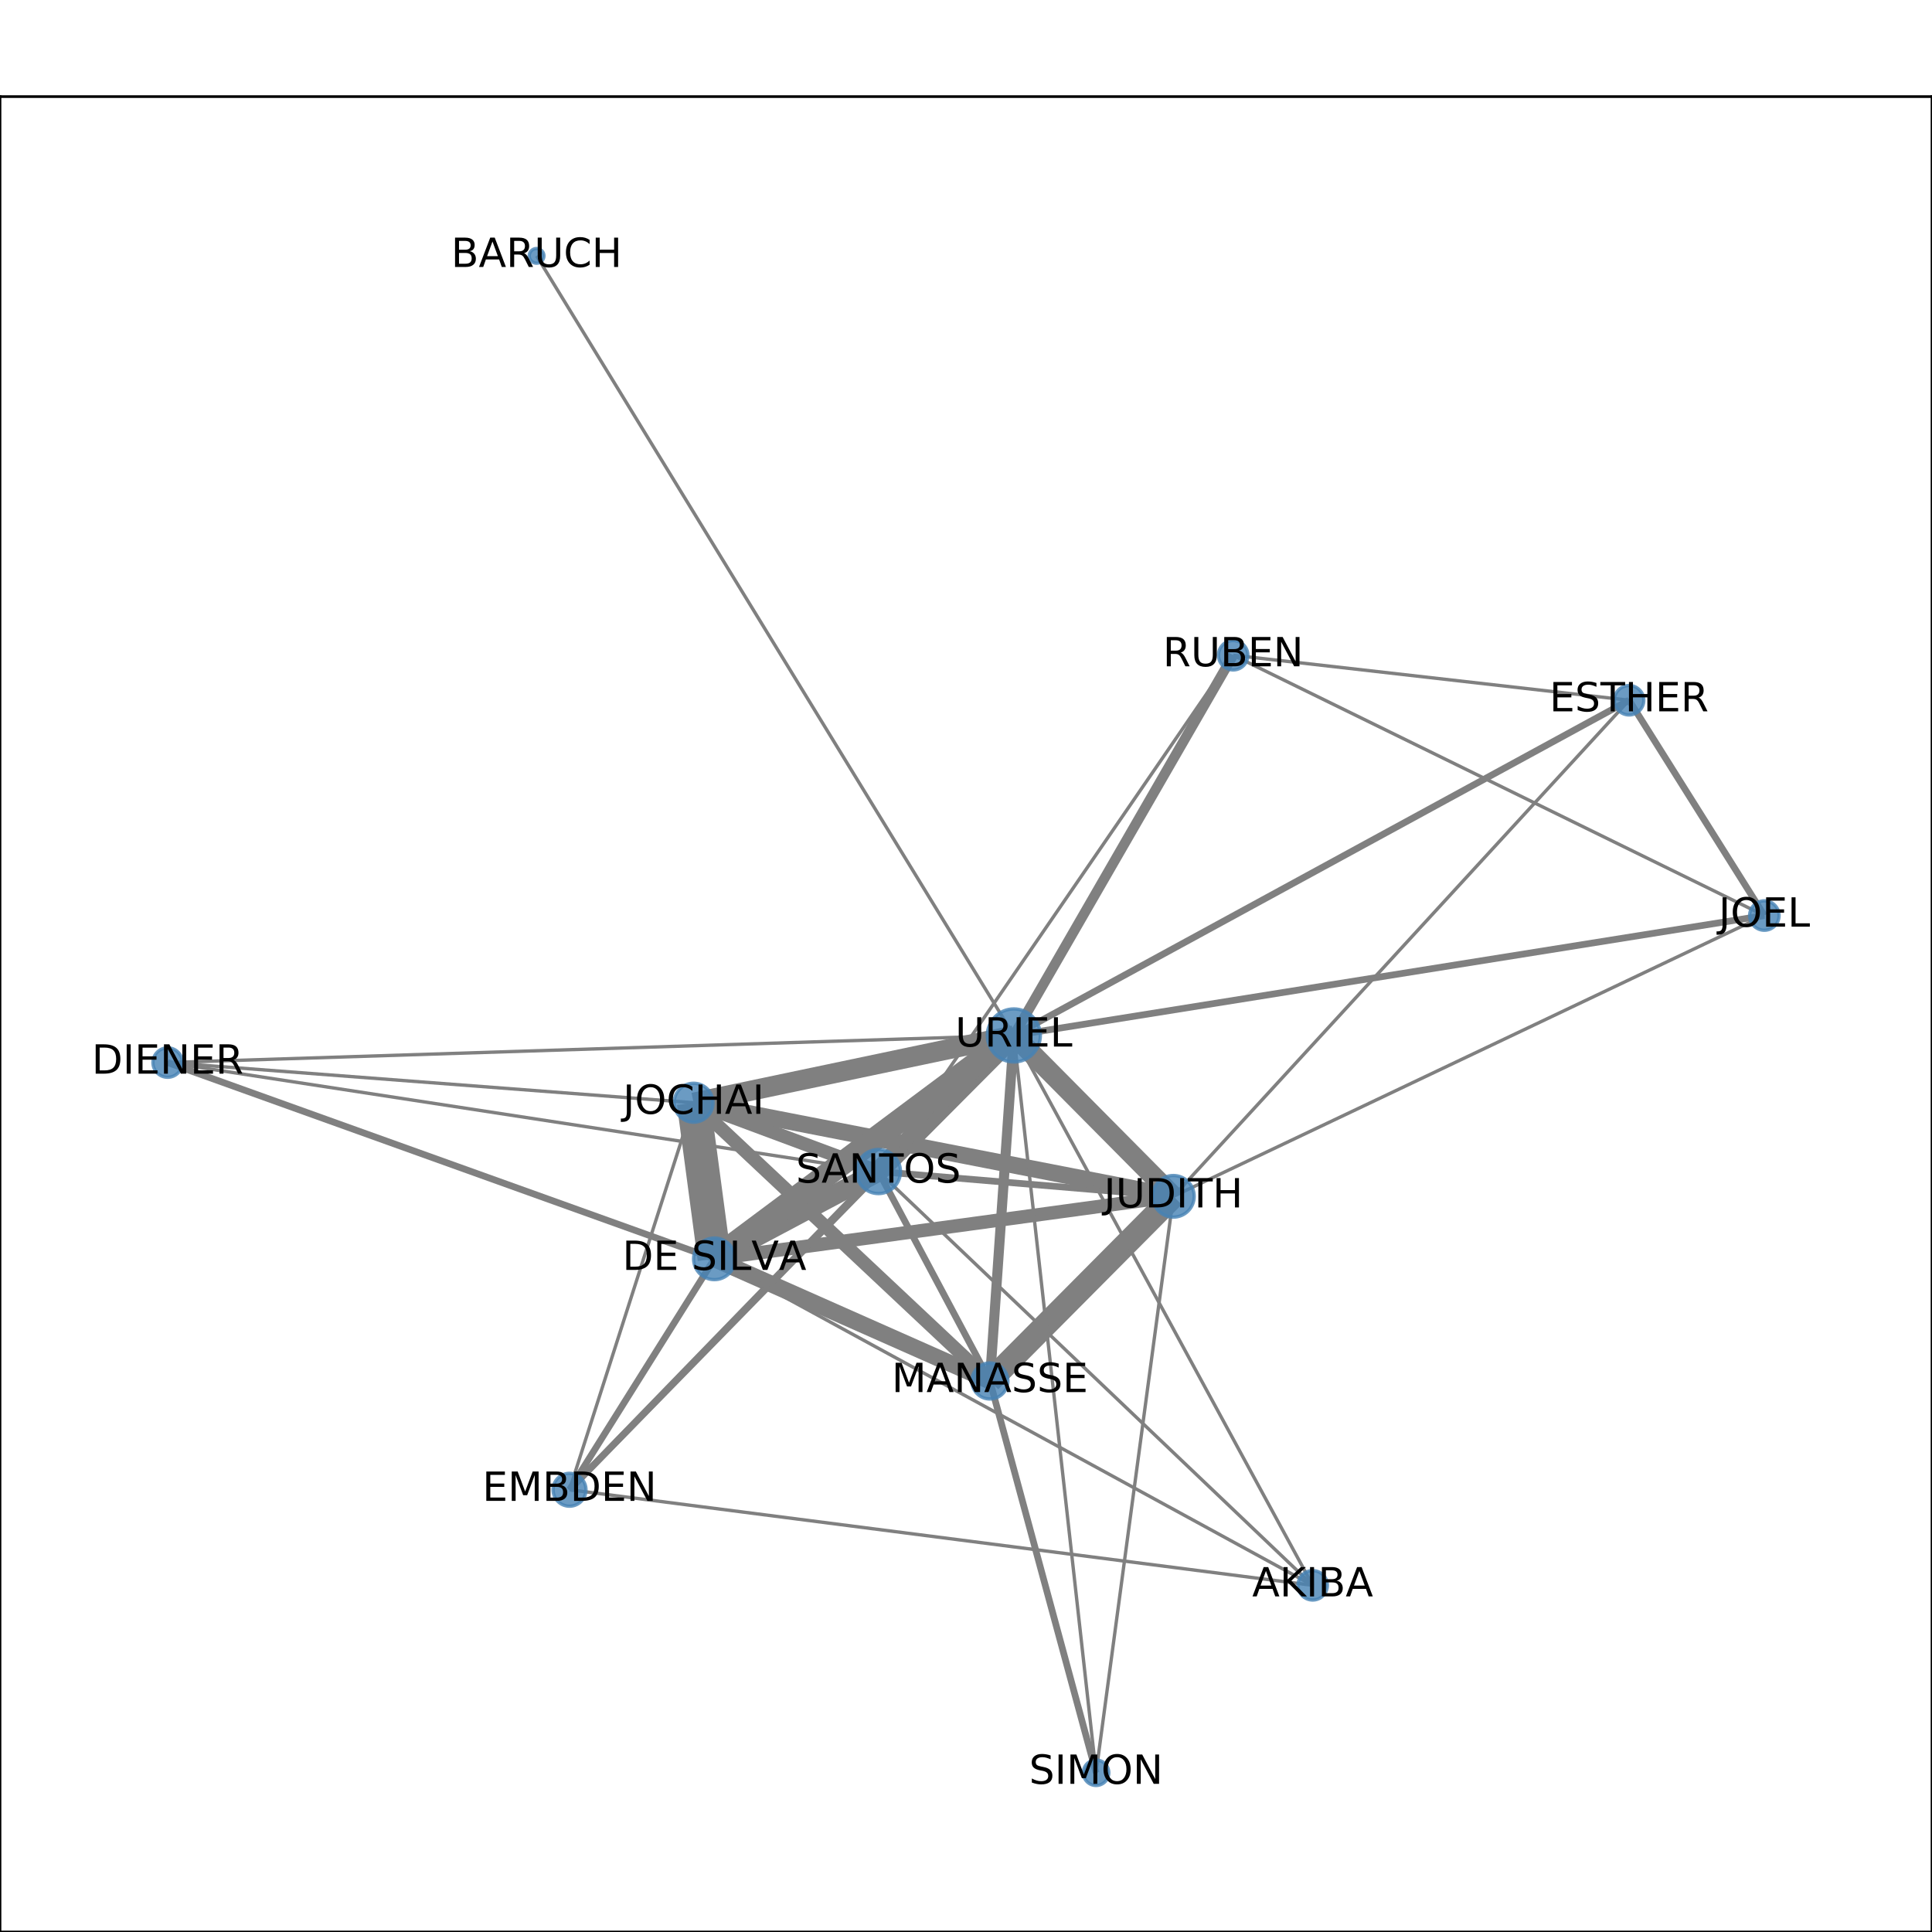<?xml version="1.0" encoding="utf-8" standalone="no"?>
<!DOCTYPE svg PUBLIC "-//W3C//DTD SVG 1.1//EN"
  "http://www.w3.org/Graphics/SVG/1.1/DTD/svg11.dtd">
<!-- Created with matplotlib (http://matplotlib.org/) -->
<svg height="576pt" version="1.1" viewBox="0 0 576 576" width="576pt" xmlns="http://www.w3.org/2000/svg" xmlns:xlink="http://www.w3.org/1999/xlink">
 <defs>
  <style type="text/css">
*{stroke-linecap:butt;stroke-linejoin:round;}
  </style>
 </defs>
 <g id="figure_1">
  <g id="patch_1">
   <path d="M 0 576 
L 576 576 
L 576 0 
L 0 0 
z
" style="fill:#ffffff;"/>
  </g>
  <g id="axes_1">
   <g id="patch_2">
    <path d="M 0 576 
L 576 576 
L 576 28.8 
L 0 28.8 
z
" style="fill:#ffffff;"/>
   </g>
   <g id="LineCollection_1">
    <path clip-path="url(#p9f077bc904)" d="M 485.689 208.766 
L 526.017 272.958 
" style="fill:none;stroke:#808080;stroke-width:2;"/>
    <path clip-path="url(#p9f077bc904)" d="M 485.689 208.766 
L 367.65 195.345 
" style="fill:none;stroke:#808080;"/>
    <path clip-path="url(#p9f077bc904)" d="M 485.689 208.766 
L 302.263 308.706 
" style="fill:none;stroke:#808080;stroke-width:2;"/>
    <path clip-path="url(#p9f077bc904)" d="M 485.689 208.766 
L 349.826 356.668 
" style="fill:none;stroke:#808080;"/>
    <path clip-path="url(#p9f077bc904)" d="M 261.89 349.276 
L 367.65 195.345 
" style="fill:none;stroke:#808080;"/>
    <path clip-path="url(#p9f077bc904)" d="M 261.89 349.276 
L 349.826 356.668 
" style="fill:none;stroke:#808080;stroke-width:2;"/>
    <path clip-path="url(#p9f077bc904)" d="M 261.89 349.276 
L 295.124 411.72 
" style="fill:none;stroke:#808080;stroke-width:2;"/>
    <path clip-path="url(#p9f077bc904)" d="M 261.89 349.276 
L 169.797 444.153 
" style="fill:none;stroke:#808080;stroke-width:2;"/>
    <path clip-path="url(#p9f077bc904)" d="M 261.89 349.276 
L 206.783 328.761 
" style="fill:none;stroke:#808080;stroke-width:4;"/>
    <path clip-path="url(#p9f077bc904)" d="M 261.89 349.276 
L 49.983 316.789 
" style="fill:none;stroke:#808080;"/>
    <path clip-path="url(#p9f077bc904)" d="M 261.89 349.276 
L 302.263 308.706 
" style="fill:none;stroke:#808080;stroke-width:6;"/>
    <path clip-path="url(#p9f077bc904)" d="M 261.89 349.276 
L 391.352 472.639 
" style="fill:none;stroke:#808080;"/>
    <path clip-path="url(#p9f077bc904)" d="M 261.89 349.276 
L 212.987 375.304 
" style="fill:none;stroke:#808080;stroke-width:6;"/>
    <path clip-path="url(#p9f077bc904)" d="M 349.826 356.668 
L 526.017 272.958 
" style="fill:none;stroke:#808080;"/>
    <path clip-path="url(#p9f077bc904)" d="M 349.826 356.668 
L 295.124 411.72 
" style="fill:none;stroke:#808080;stroke-width:7;"/>
    <path clip-path="url(#p9f077bc904)" d="M 349.826 356.668 
L 302.263 308.706 
" style="fill:none;stroke:#808080;stroke-width:6;"/>
    <path clip-path="url(#p9f077bc904)" d="M 349.826 356.668 
L 326.774 528.516 
" style="fill:none;stroke:#808080;"/>
    <path clip-path="url(#p9f077bc904)" d="M 349.826 356.668 
L 206.783 328.761 
" style="fill:none;stroke:#808080;stroke-width:5;"/>
    <path clip-path="url(#p9f077bc904)" d="M 349.826 356.668 
L 212.987 375.304 
" style="fill:none;stroke:#808080;stroke-width:4;"/>
    <path clip-path="url(#p9f077bc904)" d="M 295.124 411.72 
L 206.783 328.761 
" style="fill:none;stroke:#808080;stroke-width:4;"/>
    <path clip-path="url(#p9f077bc904)" d="M 295.124 411.72 
L 326.774 528.516 
" style="fill:none;stroke:#808080;stroke-width:2;"/>
    <path clip-path="url(#p9f077bc904)" d="M 295.124 411.72 
L 302.263 308.706 
" style="fill:none;stroke:#808080;stroke-width:3;"/>
    <path clip-path="url(#p9f077bc904)" d="M 295.124 411.72 
L 212.987 375.304 
" style="fill:none;stroke:#808080;stroke-width:5;"/>
    <path clip-path="url(#p9f077bc904)" d="M 169.797 444.153 
L 206.783 328.761 
" style="fill:none;stroke:#808080;"/>
    <path clip-path="url(#p9f077bc904)" d="M 169.797 444.153 
L 302.263 308.706 
" style="fill:none;stroke:#808080;stroke-width:2;"/>
    <path clip-path="url(#p9f077bc904)" d="M 169.797 444.153 
L 391.352 472.639 
" style="fill:none;stroke:#808080;"/>
    <path clip-path="url(#p9f077bc904)" d="M 169.797 444.153 
L 212.987 375.304 
" style="fill:none;stroke:#808080;stroke-width:2;"/>
    <path clip-path="url(#p9f077bc904)" d="M 49.983 316.789 
L 206.783 328.761 
" style="fill:none;stroke:#808080;"/>
    <path clip-path="url(#p9f077bc904)" d="M 49.983 316.789 
L 302.263 308.706 
" style="fill:none;stroke:#808080;"/>
    <path clip-path="url(#p9f077bc904)" d="M 49.983 316.789 
L 212.987 375.304 
" style="fill:none;stroke:#808080;stroke-width:2;"/>
    <path clip-path="url(#p9f077bc904)" d="M 206.783 328.761 
L 302.263 308.706 
" style="fill:none;stroke:#808080;stroke-width:6;"/>
    <path clip-path="url(#p9f077bc904)" d="M 206.783 328.761 
L 212.987 375.304 
" style="fill:none;stroke:#808080;stroke-width:10;"/>
    <path clip-path="url(#p9f077bc904)" d="M 159.974 76.284 
L 302.263 308.706 
" style="fill:none;stroke:#808080;"/>
    <path clip-path="url(#p9f077bc904)" d="M 391.352 472.639 
L 302.263 308.706 
" style="fill:none;stroke:#808080;"/>
    <path clip-path="url(#p9f077bc904)" d="M 391.352 472.639 
L 212.987 375.304 
" style="fill:none;stroke:#808080;"/>
    <path clip-path="url(#p9f077bc904)" d="M 212.987 375.304 
L 302.263 308.706 
" style="fill:none;stroke:#808080;stroke-width:7;"/>
    <path clip-path="url(#p9f077bc904)" d="M 526.017 272.958 
L 367.65 195.345 
" style="fill:none;stroke:#808080;"/>
    <path clip-path="url(#p9f077bc904)" d="M 526.017 272.958 
L 302.263 308.706 
" style="fill:none;stroke:#808080;stroke-width:2;"/>
    <path clip-path="url(#p9f077bc904)" d="M 367.65 195.345 
L 302.263 308.706 
" style="fill:none;stroke:#808080;stroke-width:3;"/>
    <path clip-path="url(#p9f077bc904)" d="M 326.774 528.516 
L 302.263 308.706 
" style="fill:none;stroke:#808080;"/>
   </g>
   <g id="matplotlib.axis_1">
    <g id="xtick_1">
     <g id="line2d_1">
      <defs>
       <path d="M 0 0 
L 0 3.5 
" id="m33870416c1" style="stroke:#000000;stroke-width:0.8;"/>
      </defs>
      <g>
       <use style="stroke:#000000;stroke-width:0.8;" x="49.983" xlink:href="#m33870416c1" y="576"/>
      </g>
     </g>
     <g id="text_1">
      <!-- 0.0 -->
      <defs>
       <path d="M 31.781 66.406 
Q 24.172 66.406 20.328 58.906 
Q 16.5 51.422 16.5 36.375 
Q 16.5 21.391 20.328 13.891 
Q 24.172 6.391 31.781 6.391 
Q 39.453 6.391 43.281 13.891 
Q 47.125 21.391 47.125 36.375 
Q 47.125 51.422 43.281 58.906 
Q 39.453 66.406 31.781 66.406 
z
M 31.781 74.219 
Q 44.047 74.219 50.516 64.516 
Q 56.984 54.828 56.984 36.375 
Q 56.984 17.969 50.516 8.266 
Q 44.047 -1.422 31.781 -1.422 
Q 19.531 -1.422 13.062 8.266 
Q 6.594 17.969 6.594 36.375 
Q 6.594 54.828 13.062 64.516 
Q 19.531 74.219 31.781 74.219 
z
" id="DejaVuSans-30"/>
       <path d="M 10.688 12.406 
L 21 12.406 
L 21 0 
L 10.688 0 
z
" id="DejaVuSans-2e"/>
      </defs>
      <g transform="translate(42.032 590.598)scale(0.1 -0.1)">
       <use xlink:href="#DejaVuSans-30"/>
       <use x="63.623" xlink:href="#DejaVuSans-2e"/>
       <use x="95.41" xlink:href="#DejaVuSans-30"/>
      </g>
     </g>
    </g>
    <g id="xtick_2">
     <g id="line2d_2">
      <g>
       <use style="stroke:#000000;stroke-width:0.8;" x="114.42" xlink:href="#m33870416c1" y="576"/>
      </g>
     </g>
     <g id="text_2">
      <!-- 0.1 -->
      <defs>
       <path d="M 12.406 8.297 
L 28.516 8.297 
L 28.516 63.922 
L 10.984 60.406 
L 10.984 69.391 
L 28.422 72.906 
L 38.281 72.906 
L 38.281 8.297 
L 54.391 8.297 
L 54.391 0 
L 12.406 0 
z
" id="DejaVuSans-31"/>
      </defs>
      <g transform="translate(106.468 590.598)scale(0.1 -0.1)">
       <use xlink:href="#DejaVuSans-30"/>
       <use x="63.623" xlink:href="#DejaVuSans-2e"/>
       <use x="95.41" xlink:href="#DejaVuSans-31"/>
      </g>
     </g>
    </g>
    <g id="xtick_3">
     <g id="line2d_3">
      <g>
       <use style="stroke:#000000;stroke-width:0.8;" x="178.856" xlink:href="#m33870416c1" y="576"/>
      </g>
     </g>
     <g id="text_3">
      <!-- 0.2 -->
      <defs>
       <path d="M 19.188 8.297 
L 53.609 8.297 
L 53.609 0 
L 7.328 0 
L 7.328 8.297 
Q 12.938 14.109 22.625 23.891 
Q 32.328 33.688 34.812 36.531 
Q 39.547 41.844 41.422 45.531 
Q 43.312 49.219 43.312 52.781 
Q 43.312 58.594 39.234 62.25 
Q 35.156 65.922 28.609 65.922 
Q 23.969 65.922 18.812 64.312 
Q 13.672 62.703 7.812 59.422 
L 7.812 69.391 
Q 13.766 71.781 18.938 73 
Q 24.125 74.219 28.422 74.219 
Q 39.75 74.219 46.484 68.547 
Q 53.219 62.891 53.219 53.422 
Q 53.219 48.922 51.531 44.891 
Q 49.859 40.875 45.406 35.406 
Q 44.188 33.984 37.641 27.219 
Q 31.109 20.453 19.188 8.297 
z
" id="DejaVuSans-32"/>
      </defs>
      <g transform="translate(170.904 590.598)scale(0.1 -0.1)">
       <use xlink:href="#DejaVuSans-30"/>
       <use x="63.623" xlink:href="#DejaVuSans-2e"/>
       <use x="95.41" xlink:href="#DejaVuSans-32"/>
      </g>
     </g>
    </g>
    <g id="xtick_4">
     <g id="line2d_4">
      <g>
       <use style="stroke:#000000;stroke-width:0.8;" x="243.292" xlink:href="#m33870416c1" y="576"/>
      </g>
     </g>
     <g id="text_4">
      <!-- 0.3 -->
      <defs>
       <path d="M 40.578 39.312 
Q 47.656 37.797 51.625 33 
Q 55.609 28.219 55.609 21.188 
Q 55.609 10.406 48.188 4.484 
Q 40.766 -1.422 27.094 -1.422 
Q 22.516 -1.422 17.656 -0.516 
Q 12.797 0.391 7.625 2.203 
L 7.625 11.719 
Q 11.719 9.328 16.594 8.109 
Q 21.484 6.891 26.812 6.891 
Q 36.078 6.891 40.938 10.547 
Q 45.797 14.203 45.797 21.188 
Q 45.797 27.641 41.281 31.266 
Q 36.766 34.906 28.719 34.906 
L 20.219 34.906 
L 20.219 43.016 
L 29.109 43.016 
Q 36.375 43.016 40.234 45.922 
Q 44.094 48.828 44.094 54.297 
Q 44.094 59.906 40.109 62.906 
Q 36.141 65.922 28.719 65.922 
Q 24.656 65.922 20.016 65.031 
Q 15.375 64.156 9.812 62.312 
L 9.812 71.094 
Q 15.438 72.656 20.344 73.438 
Q 25.25 74.219 29.594 74.219 
Q 40.828 74.219 47.359 69.109 
Q 53.906 64.016 53.906 55.328 
Q 53.906 49.266 50.438 45.094 
Q 46.969 40.922 40.578 39.312 
z
" id="DejaVuSans-33"/>
      </defs>
      <g transform="translate(235.341 590.598)scale(0.1 -0.1)">
       <use xlink:href="#DejaVuSans-30"/>
       <use x="63.623" xlink:href="#DejaVuSans-2e"/>
       <use x="95.41" xlink:href="#DejaVuSans-33"/>
      </g>
     </g>
    </g>
    <g id="xtick_5">
     <g id="line2d_5">
      <g>
       <use style="stroke:#000000;stroke-width:0.8;" x="307.728" xlink:href="#m33870416c1" y="576"/>
      </g>
     </g>
     <g id="text_5">
      <!-- 0.4 -->
      <defs>
       <path d="M 37.797 64.312 
L 12.891 25.391 
L 37.797 25.391 
z
M 35.203 72.906 
L 47.609 72.906 
L 47.609 25.391 
L 58.016 25.391 
L 58.016 17.188 
L 47.609 17.188 
L 47.609 0 
L 37.797 0 
L 37.797 17.188 
L 4.891 17.188 
L 4.891 26.703 
z
" id="DejaVuSans-34"/>
      </defs>
      <g transform="translate(299.777 590.598)scale(0.1 -0.1)">
       <use xlink:href="#DejaVuSans-30"/>
       <use x="63.623" xlink:href="#DejaVuSans-2e"/>
       <use x="95.41" xlink:href="#DejaVuSans-34"/>
      </g>
     </g>
    </g>
    <g id="xtick_6">
     <g id="line2d_6">
      <g>
       <use style="stroke:#000000;stroke-width:0.8;" x="372.165" xlink:href="#m33870416c1" y="576"/>
      </g>
     </g>
     <g id="text_6">
      <!-- 0.5 -->
      <defs>
       <path d="M 10.797 72.906 
L 49.516 72.906 
L 49.516 64.594 
L 19.828 64.594 
L 19.828 46.734 
Q 21.969 47.469 24.109 47.828 
Q 26.266 48.188 28.422 48.188 
Q 40.625 48.188 47.75 41.5 
Q 54.891 34.812 54.891 23.391 
Q 54.891 11.625 47.562 5.094 
Q 40.234 -1.422 26.906 -1.422 
Q 22.312 -1.422 17.547 -0.641 
Q 12.797 0.141 7.719 1.703 
L 7.719 11.625 
Q 12.109 9.234 16.797 8.062 
Q 21.484 6.891 26.703 6.891 
Q 35.156 6.891 40.078 11.328 
Q 45.016 15.766 45.016 23.391 
Q 45.016 31 40.078 35.438 
Q 35.156 39.891 26.703 39.891 
Q 22.75 39.891 18.812 39.016 
Q 14.891 38.141 10.797 36.281 
z
" id="DejaVuSans-35"/>
      </defs>
      <g transform="translate(364.213 590.598)scale(0.1 -0.1)">
       <use xlink:href="#DejaVuSans-30"/>
       <use x="63.623" xlink:href="#DejaVuSans-2e"/>
       <use x="95.41" xlink:href="#DejaVuSans-35"/>
      </g>
     </g>
    </g>
    <g id="xtick_7">
     <g id="line2d_7">
      <g>
       <use style="stroke:#000000;stroke-width:0.8;" x="436.601" xlink:href="#m33870416c1" y="576"/>
      </g>
     </g>
     <g id="text_7">
      <!-- 0.6 -->
      <defs>
       <path d="M 33.016 40.375 
Q 26.375 40.375 22.484 35.828 
Q 18.609 31.297 18.609 23.391 
Q 18.609 15.531 22.484 10.953 
Q 26.375 6.391 33.016 6.391 
Q 39.656 6.391 43.531 10.953 
Q 47.406 15.531 47.406 23.391 
Q 47.406 31.297 43.531 35.828 
Q 39.656 40.375 33.016 40.375 
z
M 52.594 71.297 
L 52.594 62.312 
Q 48.875 64.062 45.094 64.984 
Q 41.312 65.922 37.594 65.922 
Q 27.828 65.922 22.672 59.328 
Q 17.531 52.734 16.797 39.406 
Q 19.672 43.656 24.016 45.922 
Q 28.375 48.188 33.594 48.188 
Q 44.578 48.188 50.953 41.516 
Q 57.328 34.859 57.328 23.391 
Q 57.328 12.156 50.688 5.359 
Q 44.047 -1.422 33.016 -1.422 
Q 20.359 -1.422 13.672 8.266 
Q 6.984 17.969 6.984 36.375 
Q 6.984 53.656 15.188 63.938 
Q 23.391 74.219 37.203 74.219 
Q 40.922 74.219 44.703 73.484 
Q 48.484 72.75 52.594 71.297 
z
" id="DejaVuSans-36"/>
      </defs>
      <g transform="translate(428.649 590.598)scale(0.1 -0.1)">
       <use xlink:href="#DejaVuSans-30"/>
       <use x="63.623" xlink:href="#DejaVuSans-2e"/>
       <use x="95.41" xlink:href="#DejaVuSans-36"/>
      </g>
     </g>
    </g>
    <g id="xtick_8">
     <g id="line2d_8">
      <g>
       <use style="stroke:#000000;stroke-width:0.8;" x="501.037" xlink:href="#m33870416c1" y="576"/>
      </g>
     </g>
     <g id="text_8">
      <!-- 0.7 -->
      <defs>
       <path d="M 8.203 72.906 
L 55.078 72.906 
L 55.078 68.703 
L 28.609 0 
L 18.312 0 
L 43.219 64.594 
L 8.203 64.594 
z
" id="DejaVuSans-37"/>
      </defs>
      <g transform="translate(493.086 590.598)scale(0.1 -0.1)">
       <use xlink:href="#DejaVuSans-30"/>
       <use x="63.623" xlink:href="#DejaVuSans-2e"/>
       <use x="95.41" xlink:href="#DejaVuSans-37"/>
      </g>
     </g>
    </g>
    <g id="xtick_9">
     <g id="line2d_9">
      <g>
       <use style="stroke:#000000;stroke-width:0.8;" x="565.473" xlink:href="#m33870416c1" y="576"/>
      </g>
     </g>
     <g id="text_9">
      <!-- 0.8 -->
      <defs>
       <path d="M 31.781 34.625 
Q 24.75 34.625 20.719 30.859 
Q 16.703 27.094 16.703 20.516 
Q 16.703 13.922 20.719 10.156 
Q 24.75 6.391 31.781 6.391 
Q 38.812 6.391 42.859 10.172 
Q 46.922 13.969 46.922 20.516 
Q 46.922 27.094 42.891 30.859 
Q 38.875 34.625 31.781 34.625 
z
M 21.922 38.812 
Q 15.578 40.375 12.031 44.719 
Q 8.5 49.078 8.5 55.328 
Q 8.5 64.062 14.719 69.141 
Q 20.953 74.219 31.781 74.219 
Q 42.672 74.219 48.875 69.141 
Q 55.078 64.062 55.078 55.328 
Q 55.078 49.078 51.531 44.719 
Q 48 40.375 41.703 38.812 
Q 48.828 37.156 52.797 32.312 
Q 56.781 27.484 56.781 20.516 
Q 56.781 9.906 50.312 4.234 
Q 43.844 -1.422 31.781 -1.422 
Q 19.734 -1.422 13.25 4.234 
Q 6.781 9.906 6.781 20.516 
Q 6.781 27.484 10.781 32.312 
Q 14.797 37.156 21.922 38.812 
z
M 18.312 54.391 
Q 18.312 48.734 21.844 45.562 
Q 25.391 42.391 31.781 42.391 
Q 38.141 42.391 41.719 45.562 
Q 45.312 48.734 45.312 54.391 
Q 45.312 60.062 41.719 63.234 
Q 38.141 66.406 31.781 66.406 
Q 25.391 66.406 21.844 63.234 
Q 18.312 60.062 18.312 54.391 
z
" id="DejaVuSans-38"/>
      </defs>
      <g transform="translate(557.522 590.598)scale(0.1 -0.1)">
       <use xlink:href="#DejaVuSans-30"/>
       <use x="63.623" xlink:href="#DejaVuSans-2e"/>
       <use x="95.41" xlink:href="#DejaVuSans-38"/>
      </g>
     </g>
    </g>
   </g>
   <g id="matplotlib.axis_2">
    <g id="ytick_1">
     <g id="line2d_10">
      <defs>
       <path d="M 0 0 
L -3.5 0 
" id="m243459090c" style="stroke:#000000;stroke-width:0.8;"/>
      </defs>
      <g>
       <use style="stroke:#000000;stroke-width:0.8;" x="0" xlink:href="#m243459090c" y="528.516"/>
      </g>
     </g>
     <g id="text_10">
      <!-- 0.0 -->
      <g transform="translate(-22.903 532.315)scale(0.1 -0.1)">
       <use xlink:href="#DejaVuSans-30"/>
       <use x="63.623" xlink:href="#DejaVuSans-2e"/>
       <use x="95.41" xlink:href="#DejaVuSans-30"/>
      </g>
     </g>
    </g>
    <g id="ytick_2">
     <g id="line2d_11">
      <g>
       <use style="stroke:#000000;stroke-width:0.8;" x="0" xlink:href="#m243459090c" y="438.069"/>
      </g>
     </g>
     <g id="text_11">
      <!-- 0.2 -->
      <g transform="translate(-22.903 441.869)scale(0.1 -0.1)">
       <use xlink:href="#DejaVuSans-30"/>
       <use x="63.623" xlink:href="#DejaVuSans-2e"/>
       <use x="95.41" xlink:href="#DejaVuSans-32"/>
      </g>
     </g>
    </g>
    <g id="ytick_3">
     <g id="line2d_12">
      <g>
       <use style="stroke:#000000;stroke-width:0.8;" x="0" xlink:href="#m243459090c" y="347.623"/>
      </g>
     </g>
     <g id="text_12">
      <!-- 0.4 -->
      <g transform="translate(-22.903 351.422)scale(0.1 -0.1)">
       <use xlink:href="#DejaVuSans-30"/>
       <use x="63.623" xlink:href="#DejaVuSans-2e"/>
       <use x="95.41" xlink:href="#DejaVuSans-34"/>
      </g>
     </g>
    </g>
    <g id="ytick_4">
     <g id="line2d_13">
      <g>
       <use style="stroke:#000000;stroke-width:0.8;" x="0" xlink:href="#m243459090c" y="257.177"/>
      </g>
     </g>
     <g id="text_13">
      <!-- 0.6 -->
      <g transform="translate(-22.903 260.976)scale(0.1 -0.1)">
       <use xlink:href="#DejaVuSans-30"/>
       <use x="63.623" xlink:href="#DejaVuSans-2e"/>
       <use x="95.41" xlink:href="#DejaVuSans-36"/>
      </g>
     </g>
    </g>
    <g id="ytick_5">
     <g id="line2d_14">
      <g>
       <use style="stroke:#000000;stroke-width:0.8;" x="0" xlink:href="#m243459090c" y="166.731"/>
      </g>
     </g>
     <g id="text_14">
      <!-- 0.8 -->
      <g transform="translate(-22.903 170.53)scale(0.1 -0.1)">
       <use xlink:href="#DejaVuSans-30"/>
       <use x="63.623" xlink:href="#DejaVuSans-2e"/>
       <use x="95.41" xlink:href="#DejaVuSans-38"/>
      </g>
     </g>
    </g>
    <g id="ytick_6">
     <g id="line2d_15">
      <g>
       <use style="stroke:#000000;stroke-width:0.8;" x="0" xlink:href="#m243459090c" y="76.284"/>
      </g>
     </g>
     <g id="text_15">
      <!-- 1.0 -->
      <g transform="translate(-22.903 80.084)scale(0.1 -0.1)">
       <use xlink:href="#DejaVuSans-31"/>
       <use x="63.623" xlink:href="#DejaVuSans-2e"/>
       <use x="95.41" xlink:href="#DejaVuSans-30"/>
      </g>
     </g>
    </g>
   </g>
   <g id="PathCollection_1">
    <path clip-path="url(#p9f077bc904)" d="M 485.689 213.151 
C 486.852 213.151 487.967 212.689 488.79 211.867 
C 489.612 211.044 490.074 209.929 490.074 208.766 
C 490.074 207.603 489.612 206.487 488.79 205.665 
C 487.967 204.842 486.852 204.38 485.689 204.38 
C 484.526 204.38 483.41 204.842 482.588 205.665 
C 481.766 206.487 481.303 207.603 481.303 208.766 
C 481.303 209.929 481.766 211.044 482.588 211.867 
C 483.41 212.689 484.526 213.151 485.689 213.151 
z
" style="fill:#4682b4;fill-opacity:0.8;stroke:#4682b4;stroke-opacity:0.8;"/>
    <path clip-path="url(#p9f077bc904)" d="M 261.89 355.854 
C 263.634 355.854 265.308 355.161 266.541 353.927 
C 267.775 352.694 268.468 351.02 268.468 349.276 
C 268.468 347.531 267.775 345.858 266.541 344.625 
C 265.308 343.391 263.634 342.698 261.89 342.698 
C 260.145 342.698 258.472 343.391 257.239 344.625 
C 256.005 345.858 255.312 347.531 255.312 349.276 
C 255.312 351.02 256.005 352.694 257.239 353.927 
C 258.472 355.161 260.145 355.854 261.89 355.854 
z
" style="fill:#4682b4;fill-opacity:0.8;stroke:#4682b4;stroke-opacity:0.8;"/>
    <path clip-path="url(#p9f077bc904)" d="M 349.826 362.87 
C 351.471 362.87 353.048 362.216 354.211 361.053 
C 355.374 359.89 356.028 358.313 356.028 356.668 
C 356.028 355.023 355.374 353.446 354.211 352.283 
C 353.048 351.12 351.471 350.466 349.826 350.466 
C 348.181 350.466 346.604 351.12 345.441 352.283 
C 344.278 353.446 343.624 355.023 343.624 356.668 
C 343.624 358.313 344.278 359.89 345.441 361.053 
C 346.604 362.216 348.181 362.87 349.826 362.87 
z
" style="fill:#4682b4;fill-opacity:0.8;stroke:#4682b4;stroke-opacity:0.8;"/>
    <path clip-path="url(#p9f077bc904)" d="M 295.124 417.091 
C 296.548 417.091 297.914 416.525 298.921 415.518 
C 299.929 414.51 300.494 413.144 300.494 411.72 
C 300.494 410.295 299.929 408.929 298.921 407.922 
C 297.914 406.915 296.548 406.349 295.124 406.349 
C 293.699 406.349 292.333 406.915 291.326 407.922 
C 290.319 408.929 289.753 410.295 289.753 411.72 
C 289.753 413.144 290.319 414.51 291.326 415.518 
C 292.333 416.525 293.699 417.091 295.124 417.091 
z
" style="fill:#4682b4;fill-opacity:0.8;stroke:#4682b4;stroke-opacity:0.8;"/>
    <path clip-path="url(#p9f077bc904)" d="M 169.797 449.055 
C 171.098 449.055 172.345 448.539 173.264 447.619 
C 174.184 446.7 174.7 445.453 174.7 444.153 
C 174.7 442.852 174.184 441.605 173.264 440.686 
C 172.345 439.766 171.098 439.25 169.797 439.25 
C 168.497 439.25 167.25 439.766 166.33 440.686 
C 165.411 441.605 164.894 442.852 164.894 444.153 
C 164.894 445.453 165.411 446.7 166.33 447.619 
C 167.25 448.539 168.497 449.055 169.797 449.055 
z
" style="fill:#4682b4;fill-opacity:0.8;stroke:#4682b4;stroke-opacity:0.8;"/>
    <path clip-path="url(#p9f077bc904)" d="M 49.983 321.175 
C 51.146 321.175 52.262 320.712 53.084 319.89 
C 53.907 319.068 54.369 317.952 54.369 316.789 
C 54.369 315.626 53.907 314.511 53.084 313.688 
C 52.262 312.866 51.146 312.404 49.983 312.404 
C 48.82 312.404 47.705 312.866 46.883 313.688 
C 46.06 314.511 45.598 315.626 45.598 316.789 
C 45.598 317.952 46.06 319.068 46.883 319.89 
C 47.705 320.712 48.82 321.175 49.983 321.175 
z
" style="fill:#4682b4;fill-opacity:0.8;stroke:#4682b4;stroke-opacity:0.8;"/>
    <path clip-path="url(#p9f077bc904)" d="M 206.783 334.562 
C 208.322 334.562 209.797 333.951 210.885 332.863 
C 211.973 331.775 212.584 330.3 212.584 328.761 
C 212.584 327.223 211.973 325.747 210.885 324.659 
C 209.797 323.571 208.322 322.96 206.783 322.96 
C 205.245 322.96 203.769 323.571 202.681 324.659 
C 201.593 325.747 200.982 327.223 200.982 328.761 
C 200.982 330.3 201.593 331.775 202.681 332.863 
C 203.769 333.951 205.245 334.562 206.783 334.562 
z
" style="fill:#4682b4;fill-opacity:0.8;stroke:#4682b4;stroke-opacity:0.8;"/>
    <path clip-path="url(#p9f077bc904)" d="M 159.974 78.477 
C 160.555 78.477 161.113 78.246 161.524 77.835 
C 161.935 77.424 162.166 76.866 162.166 76.284 
C 162.166 75.703 161.935 75.145 161.524 74.734 
C 161.113 74.323 160.555 74.092 159.974 74.092 
C 159.392 74.092 158.834 74.323 158.423 74.734 
C 158.012 75.145 157.781 75.703 157.781 76.284 
C 157.781 76.866 158.012 77.424 158.423 77.835 
C 158.834 78.246 159.392 78.477 159.974 78.477 
z
" style="fill:#4682b4;fill-opacity:0.8;stroke:#4682b4;stroke-opacity:0.8;"/>
    <path clip-path="url(#p9f077bc904)" d="M 391.352 477.024 
C 392.515 477.024 393.63 476.562 394.453 475.74 
C 395.275 474.917 395.737 473.802 395.737 472.639 
C 395.737 471.476 395.275 470.36 394.453 469.538 
C 393.63 468.716 392.515 468.254 391.352 468.254 
C 390.189 468.254 389.073 468.716 388.251 469.538 
C 387.429 470.36 386.967 471.476 386.967 472.639 
C 386.967 473.802 387.429 474.917 388.251 475.74 
C 389.073 476.562 390.189 477.024 391.352 477.024 
z
" style="fill:#4682b4;fill-opacity:0.8;stroke:#4682b4;stroke-opacity:0.8;"/>
    <path clip-path="url(#p9f077bc904)" d="M 212.987 381.506 
C 214.632 381.506 216.209 380.853 217.372 379.69 
C 218.535 378.527 219.189 376.949 219.189 375.304 
C 219.189 373.66 218.535 372.082 217.372 370.919 
C 216.209 369.756 214.632 369.103 212.987 369.103 
C 211.342 369.103 209.765 369.756 208.602 370.919 
C 207.439 372.082 206.785 373.66 206.785 375.304 
C 206.785 376.949 207.439 378.527 208.602 379.69 
C 209.765 380.853 211.342 381.506 212.987 381.506 
z
" style="fill:#4682b4;fill-opacity:0.8;stroke:#4682b4;stroke-opacity:0.8;"/>
    <path clip-path="url(#p9f077bc904)" d="M 526.017 277.343 
C 527.18 277.343 528.295 276.881 529.117 276.059 
C 529.94 275.236 530.402 274.121 530.402 272.958 
C 530.402 271.795 529.94 270.679 529.117 269.857 
C 528.295 269.035 527.18 268.573 526.017 268.573 
C 524.854 268.573 523.738 269.035 522.916 269.857 
C 522.093 270.679 521.631 271.795 521.631 272.958 
C 521.631 274.121 522.093 275.236 522.916 276.059 
C 523.738 276.881 524.854 277.343 526.017 277.343 
z
" style="fill:#4682b4;fill-opacity:0.8;stroke:#4682b4;stroke-opacity:0.8;"/>
    <path clip-path="url(#p9f077bc904)" d="M 367.65 199.73 
C 368.813 199.73 369.929 199.268 370.751 198.446 
C 371.573 197.624 372.036 196.508 372.036 195.345 
C 372.036 194.182 371.573 193.067 370.751 192.244 
C 369.929 191.422 368.813 190.96 367.65 190.96 
C 366.487 190.96 365.372 191.422 364.549 192.244 
C 363.727 193.067 363.265 194.182 363.265 195.345 
C 363.265 196.508 363.727 197.624 364.549 198.446 
C 365.372 199.268 366.487 199.73 367.65 199.73 
z
" style="fill:#4682b4;fill-opacity:0.8;stroke:#4682b4;stroke-opacity:0.8;"/>
    <path clip-path="url(#p9f077bc904)" d="M 326.774 532.313 
C 327.781 532.313 328.747 531.913 329.459 531.201 
C 330.171 530.489 330.572 529.523 330.572 528.516 
C 330.572 527.509 330.171 526.542 329.459 525.83 
C 328.747 525.118 327.781 524.718 326.774 524.718 
C 325.767 524.718 324.801 525.118 324.088 525.83 
C 323.376 526.542 322.976 527.509 322.976 528.516 
C 322.976 529.523 323.376 530.489 324.088 531.201 
C 324.801 531.913 325.767 532.313 326.774 532.313 
z
" style="fill:#4682b4;fill-opacity:0.8;stroke:#4682b4;stroke-opacity:0.8;"/>
    <path clip-path="url(#p9f077bc904)" d="M 302.263 316.611 
C 304.359 316.611 306.37 315.778 307.853 314.296 
C 309.335 312.813 310.168 310.802 310.168 308.706 
C 310.168 306.609 309.335 304.598 307.853 303.115 
C 306.37 301.633 304.359 300.8 302.263 300.8 
C 300.166 300.8 298.155 301.633 296.673 303.115 
C 295.19 304.598 294.357 306.609 294.357 308.706 
C 294.357 310.802 295.19 312.813 296.673 314.296 
C 298.155 315.778 300.166 316.611 302.263 316.611 
z
" style="fill:#4682b4;fill-opacity:0.8;stroke:#4682b4;stroke-opacity:0.8;"/>
   </g>
   <g id="patch_3">
    <path d="M 0 576 
L 0 28.8 
" style="fill:none;stroke:#000000;stroke-linecap:square;stroke-linejoin:miter;stroke-width:0.8;"/>
   </g>
   <g id="patch_4">
    <path d="M 576 576 
L 576 28.8 
" style="fill:none;stroke:#000000;stroke-linecap:square;stroke-linejoin:miter;stroke-width:0.8;"/>
   </g>
   <g id="patch_5">
    <path d="M 0 576 
L 576 576 
" style="fill:none;stroke:#000000;stroke-linecap:square;stroke-linejoin:miter;stroke-width:0.8;"/>
   </g>
   <g id="patch_6">
    <path d="M 0 28.8 
L 576 28.8 
" style="fill:none;stroke:#000000;stroke-linecap:square;stroke-linejoin:miter;stroke-width:0.8;"/>
   </g>
   <g id="text_16">
    <g clip-path="url(#p9f077bc904)">
     <!-- ESTHER -->
     <defs>
      <path d="M 9.812 72.906 
L 55.906 72.906 
L 55.906 64.594 
L 19.672 64.594 
L 19.672 43.016 
L 54.391 43.016 
L 54.391 34.719 
L 19.672 34.719 
L 19.672 8.297 
L 56.781 8.297 
L 56.781 0 
L 9.812 0 
z
" id="DejaVuSans-45"/>
      <path d="M 53.516 70.516 
L 53.516 60.891 
Q 47.906 63.578 42.922 64.891 
Q 37.938 66.219 33.297 66.219 
Q 25.25 66.219 20.875 63.094 
Q 16.5 59.969 16.5 54.203 
Q 16.5 49.359 19.406 46.891 
Q 22.312 44.438 30.422 42.922 
L 36.375 41.703 
Q 47.406 39.594 52.656 34.297 
Q 57.906 29 57.906 20.125 
Q 57.906 9.516 50.797 4.047 
Q 43.703 -1.422 29.984 -1.422 
Q 24.812 -1.422 18.969 -0.25 
Q 13.141 0.922 6.891 3.219 
L 6.891 13.375 
Q 12.891 10.016 18.656 8.297 
Q 24.422 6.594 29.984 6.594 
Q 38.422 6.594 43.016 9.906 
Q 47.609 13.234 47.609 19.391 
Q 47.609 24.75 44.312 27.781 
Q 41.016 30.812 33.5 32.328 
L 27.484 33.5 
Q 16.453 35.688 11.516 40.375 
Q 6.594 45.062 6.594 53.422 
Q 6.594 63.094 13.406 68.656 
Q 20.219 74.219 32.172 74.219 
Q 37.312 74.219 42.625 73.281 
Q 47.953 72.359 53.516 70.516 
z
" id="DejaVuSans-53"/>
      <path d="M -0.297 72.906 
L 61.375 72.906 
L 61.375 64.594 
L 35.5 64.594 
L 35.5 0 
L 25.594 0 
L 25.594 64.594 
L -0.297 64.594 
z
" id="DejaVuSans-54"/>
      <path d="M 9.812 72.906 
L 19.672 72.906 
L 19.672 43.016 
L 55.516 43.016 
L 55.516 72.906 
L 65.375 72.906 
L 65.375 0 
L 55.516 0 
L 55.516 34.719 
L 19.672 34.719 
L 19.672 0 
L 9.812 0 
z
" id="DejaVuSans-48"/>
      <path d="M 44.391 34.188 
Q 47.562 33.109 50.562 29.594 
Q 53.562 26.078 56.594 19.922 
L 66.609 0 
L 56 0 
L 46.688 18.703 
Q 43.062 26.031 39.672 28.422 
Q 36.281 30.812 30.422 30.812 
L 19.672 30.812 
L 19.672 0 
L 9.812 0 
L 9.812 72.906 
L 32.078 72.906 
Q 44.578 72.906 50.734 67.672 
Q 56.891 62.453 56.891 51.906 
Q 56.891 45.016 53.688 40.469 
Q 50.484 35.938 44.391 34.188 
z
M 19.672 64.797 
L 19.672 38.922 
L 32.078 38.922 
Q 39.203 38.922 42.844 42.219 
Q 46.484 45.516 46.484 51.906 
Q 46.484 58.297 42.844 61.547 
Q 39.203 64.797 32.078 64.797 
z
" id="DejaVuSans-52"/>
     </defs>
     <g transform="translate(461.951 212.077)scale(0.12 -0.12)">
      <use xlink:href="#DejaVuSans-45"/>
      <use x="63.184" xlink:href="#DejaVuSans-53"/>
      <use x="126.66" xlink:href="#DejaVuSans-54"/>
      <use x="187.744" xlink:href="#DejaVuSans-48"/>
      <use x="262.939" xlink:href="#DejaVuSans-45"/>
      <use x="326.123" xlink:href="#DejaVuSans-52"/>
     </g>
    </g>
   </g>
   <g id="text_17">
    <g clip-path="url(#p9f077bc904)">
     <!-- SANTOS -->
     <defs>
      <path d="M 34.188 63.188 
L 20.797 26.906 
L 47.609 26.906 
z
M 28.609 72.906 
L 39.797 72.906 
L 67.578 0 
L 57.328 0 
L 50.688 18.703 
L 17.828 18.703 
L 11.188 0 
L 0.781 0 
z
" id="DejaVuSans-41"/>
      <path d="M 9.812 72.906 
L 23.094 72.906 
L 55.422 11.922 
L 55.422 72.906 
L 64.984 72.906 
L 64.984 0 
L 51.703 0 
L 19.391 60.984 
L 19.391 0 
L 9.812 0 
z
" id="DejaVuSans-4e"/>
      <path d="M 39.406 66.219 
Q 28.656 66.219 22.328 58.203 
Q 16.016 50.203 16.016 36.375 
Q 16.016 22.609 22.328 14.594 
Q 28.656 6.594 39.406 6.594 
Q 50.141 6.594 56.422 14.594 
Q 62.703 22.609 62.703 36.375 
Q 62.703 50.203 56.422 58.203 
Q 50.141 66.219 39.406 66.219 
z
M 39.406 74.219 
Q 54.734 74.219 63.906 63.938 
Q 73.094 53.656 73.094 36.375 
Q 73.094 19.141 63.906 8.859 
Q 54.734 -1.422 39.406 -1.422 
Q 24.031 -1.422 14.812 8.828 
Q 5.609 19.094 5.609 36.375 
Q 5.609 53.656 14.812 63.938 
Q 24.031 74.219 39.406 74.219 
z
" id="DejaVuSans-4f"/>
     </defs>
     <g transform="translate(237.29 352.587)scale(0.12 -0.12)">
      <use xlink:href="#DejaVuSans-53"/>
      <use x="63.492" xlink:href="#DejaVuSans-41"/>
      <use x="131.9" xlink:href="#DejaVuSans-4e"/>
      <use x="206.705" xlink:href="#DejaVuSans-54"/>
      <use x="267.789" xlink:href="#DejaVuSans-4f"/>
      <use x="346.5" xlink:href="#DejaVuSans-53"/>
     </g>
    </g>
   </g>
   <g id="text_18">
    <g clip-path="url(#p9f077bc904)">
     <!-- JUDITH -->
     <defs>
      <path d="M 9.812 72.906 
L 19.672 72.906 
L 19.672 5.078 
Q 19.672 -8.109 14.672 -14.062 
Q 9.672 -20.016 -1.422 -20.016 
L -5.172 -20.016 
L -5.172 -11.719 
L -2.094 -11.719 
Q 4.438 -11.719 7.125 -8.047 
Q 9.812 -4.391 9.812 5.078 
z
" id="DejaVuSans-4a"/>
      <path d="M 8.688 72.906 
L 18.609 72.906 
L 18.609 28.609 
Q 18.609 16.891 22.844 11.734 
Q 27.094 6.594 36.625 6.594 
Q 46.094 6.594 50.344 11.734 
Q 54.594 16.891 54.594 28.609 
L 54.594 72.906 
L 64.5 72.906 
L 64.5 27.391 
Q 64.5 13.141 57.438 5.859 
Q 50.391 -1.422 36.625 -1.422 
Q 22.797 -1.422 15.734 5.859 
Q 8.688 13.141 8.688 27.391 
z
" id="DejaVuSans-55"/>
      <path d="M 19.672 64.797 
L 19.672 8.109 
L 31.594 8.109 
Q 46.688 8.109 53.688 14.938 
Q 60.688 21.781 60.688 36.531 
Q 60.688 51.172 53.688 57.984 
Q 46.688 64.797 31.594 64.797 
z
M 9.812 72.906 
L 30.078 72.906 
Q 51.266 72.906 61.172 64.094 
Q 71.094 55.281 71.094 36.531 
Q 71.094 17.672 61.125 8.828 
Q 51.172 0 30.078 0 
L 9.812 0 
z
" id="DejaVuSans-44"/>
      <path d="M 9.812 72.906 
L 19.672 72.906 
L 19.672 0 
L 9.812 0 
z
" id="DejaVuSans-49"/>
     </defs>
     <g transform="translate(329.098 359.979)scale(0.12 -0.12)">
      <use xlink:href="#DejaVuSans-4a"/>
      <use x="29.492" xlink:href="#DejaVuSans-55"/>
      <use x="102.686" xlink:href="#DejaVuSans-44"/>
      <use x="179.688" xlink:href="#DejaVuSans-49"/>
      <use x="209.18" xlink:href="#DejaVuSans-54"/>
      <use x="270.264" xlink:href="#DejaVuSans-48"/>
     </g>
    </g>
   </g>
   <g id="text_19">
    <g clip-path="url(#p9f077bc904)">
     <!-- MANASSE -->
     <defs>
      <path d="M 9.812 72.906 
L 24.516 72.906 
L 43.109 23.297 
L 61.812 72.906 
L 76.516 72.906 
L 76.516 0 
L 66.891 0 
L 66.891 64.016 
L 48.094 14.016 
L 38.188 14.016 
L 19.391 64.016 
L 19.391 0 
L 9.812 0 
z
" id="DejaVuSans-4d"/>
     </defs>
     <g transform="translate(265.84 415.031)scale(0.12 -0.12)">
      <use xlink:href="#DejaVuSans-4d"/>
      <use x="86.279" xlink:href="#DejaVuSans-41"/>
      <use x="154.688" xlink:href="#DejaVuSans-4e"/>
      <use x="229.492" xlink:href="#DejaVuSans-41"/>
      <use x="297.9" xlink:href="#DejaVuSans-53"/>
      <use x="361.377" xlink:href="#DejaVuSans-53"/>
      <use x="424.854" xlink:href="#DejaVuSans-45"/>
     </g>
    </g>
   </g>
   <g id="text_20">
    <g clip-path="url(#p9f077bc904)">
     <!-- EMBDEN -->
     <defs>
      <path d="M 19.672 34.812 
L 19.672 8.109 
L 35.5 8.109 
Q 43.453 8.109 47.281 11.406 
Q 51.125 14.703 51.125 21.484 
Q 51.125 28.328 47.281 31.562 
Q 43.453 34.812 35.5 34.812 
z
M 19.672 64.797 
L 19.672 42.828 
L 34.281 42.828 
Q 41.5 42.828 45.031 45.531 
Q 48.578 48.25 48.578 53.812 
Q 48.578 59.328 45.031 62.062 
Q 41.5 64.797 34.281 64.797 
z
M 9.812 72.906 
L 35.016 72.906 
Q 46.297 72.906 52.391 68.219 
Q 58.5 63.531 58.5 54.891 
Q 58.5 48.188 55.375 44.234 
Q 52.25 40.281 46.188 39.312 
Q 53.469 37.75 57.5 32.781 
Q 61.531 27.828 61.531 20.406 
Q 61.531 10.641 54.891 5.312 
Q 48.25 0 35.984 0 
L 9.812 0 
z
" id="DejaVuSans-42"/>
     </defs>
     <g transform="translate(143.813 447.464)scale(0.12 -0.12)">
      <use xlink:href="#DejaVuSans-45"/>
      <use x="63.184" xlink:href="#DejaVuSans-4d"/>
      <use x="149.463" xlink:href="#DejaVuSans-42"/>
      <use x="218.066" xlink:href="#DejaVuSans-44"/>
      <use x="295.068" xlink:href="#DejaVuSans-45"/>
      <use x="358.252" xlink:href="#DejaVuSans-4e"/>
     </g>
    </g>
   </g>
   <g id="text_21">
    <g clip-path="url(#p9f077bc904)">
     <!-- DIENER -->
     <g transform="translate(27.353 320.1)scale(0.12 -0.12)">
      <use xlink:href="#DejaVuSans-44"/>
      <use x="77.002" xlink:href="#DejaVuSans-49"/>
      <use x="106.494" xlink:href="#DejaVuSans-45"/>
      <use x="169.678" xlink:href="#DejaVuSans-4e"/>
      <use x="244.482" xlink:href="#DejaVuSans-45"/>
      <use x="307.666" xlink:href="#DejaVuSans-52"/>
     </g>
    </g>
   </g>
   <g id="text_22">
    <g clip-path="url(#p9f077bc904)">
     <!-- JOCHAI -->
     <defs>
      <path d="M 64.406 67.281 
L 64.406 56.891 
Q 59.422 61.531 53.781 63.812 
Q 48.141 66.109 41.797 66.109 
Q 29.297 66.109 22.656 58.469 
Q 16.016 50.828 16.016 36.375 
Q 16.016 21.969 22.656 14.328 
Q 29.297 6.688 41.797 6.688 
Q 48.141 6.688 53.781 8.984 
Q 59.422 11.281 64.406 15.922 
L 64.406 5.609 
Q 59.234 2.094 53.438 0.328 
Q 47.656 -1.422 41.219 -1.422 
Q 24.656 -1.422 15.125 8.703 
Q 5.609 18.844 5.609 36.375 
Q 5.609 53.953 15.125 64.078 
Q 24.656 74.219 41.219 74.219 
Q 47.75 74.219 53.531 72.484 
Q 59.328 70.75 64.406 67.281 
z
" id="DejaVuSans-43"/>
     </defs>
     <g transform="translate(185.714 332.072)scale(0.12 -0.12)">
      <use xlink:href="#DejaVuSans-4a"/>
      <use x="29.492" xlink:href="#DejaVuSans-4f"/>
      <use x="108.203" xlink:href="#DejaVuSans-43"/>
      <use x="178.027" xlink:href="#DejaVuSans-48"/>
      <use x="253.223" xlink:href="#DejaVuSans-41"/>
      <use x="321.631" xlink:href="#DejaVuSans-49"/>
     </g>
    </g>
   </g>
   <g id="text_23">
    <g clip-path="url(#p9f077bc904)">
     <!-- BARUCH -->
     <g transform="translate(134.491 79.596)scale(0.12 -0.12)">
      <use xlink:href="#DejaVuSans-42"/>
      <use x="68.604" xlink:href="#DejaVuSans-41"/>
      <use x="137.012" xlink:href="#DejaVuSans-52"/>
      <use x="206.494" xlink:href="#DejaVuSans-55"/>
      <use x="279.688" xlink:href="#DejaVuSans-43"/>
      <use x="349.512" xlink:href="#DejaVuSans-48"/>
     </g>
    </g>
   </g>
   <g id="text_24">
    <g clip-path="url(#p9f077bc904)">
     <!-- AKIBA -->
     <defs>
      <path d="M 9.812 72.906 
L 19.672 72.906 
L 19.672 42.094 
L 52.391 72.906 
L 65.094 72.906 
L 28.906 38.922 
L 67.672 0 
L 54.688 0 
L 19.672 35.109 
L 19.672 0 
L 9.812 0 
z
" id="DejaVuSans-4b"/>
     </defs>
     <g transform="translate(373.322 475.95)scale(0.12 -0.12)">
      <use xlink:href="#DejaVuSans-41"/>
      <use x="68.408" xlink:href="#DejaVuSans-4b"/>
      <use x="133.984" xlink:href="#DejaVuSans-49"/>
      <use x="163.477" xlink:href="#DejaVuSans-42"/>
      <use x="232.08" xlink:href="#DejaVuSans-41"/>
     </g>
    </g>
   </g>
   <g id="text_25">
    <g clip-path="url(#p9f077bc904)">
     <!-- DE SILVA -->
     <defs>
      <path id="DejaVuSans-20"/>
      <path d="M 9.812 72.906 
L 19.672 72.906 
L 19.672 8.297 
L 55.172 8.297 
L 55.172 0 
L 9.812 0 
z
" id="DejaVuSans-4c"/>
      <path d="M 28.609 0 
L 0.781 72.906 
L 11.078 72.906 
L 34.188 11.531 
L 57.328 72.906 
L 67.578 72.906 
L 39.797 0 
z
" id="DejaVuSans-56"/>
     </defs>
     <g transform="translate(185.554 378.615)scale(0.12 -0.12)">
      <use xlink:href="#DejaVuSans-44"/>
      <use x="77.002" xlink:href="#DejaVuSans-45"/>
      <use x="140.186" xlink:href="#DejaVuSans-20"/>
      <use x="171.973" xlink:href="#DejaVuSans-53"/>
      <use x="235.449" xlink:href="#DejaVuSans-49"/>
      <use x="264.941" xlink:href="#DejaVuSans-4c"/>
      <use x="320.482" xlink:href="#DejaVuSans-56"/>
      <use x="388.797" xlink:href="#DejaVuSans-41"/>
     </g>
    </g>
   </g>
   <g id="text_26">
    <g clip-path="url(#p9f077bc904)">
     <!-- JOEL -->
     <g transform="translate(512.389 276.269)scale(0.12 -0.12)">
      <use xlink:href="#DejaVuSans-4a"/>
      <use x="29.492" xlink:href="#DejaVuSans-4f"/>
      <use x="108.203" xlink:href="#DejaVuSans-45"/>
      <use x="171.387" xlink:href="#DejaVuSans-4c"/>
     </g>
    </g>
   </g>
   <g id="text_27">
    <g clip-path="url(#p9f077bc904)">
     <!-- RUBEN -->
     <g transform="translate(346.693 198.656)scale(0.12 -0.12)">
      <use xlink:href="#DejaVuSans-52"/>
      <use x="69.482" xlink:href="#DejaVuSans-55"/>
      <use x="142.676" xlink:href="#DejaVuSans-42"/>
      <use x="211.279" xlink:href="#DejaVuSans-45"/>
      <use x="274.463" xlink:href="#DejaVuSans-4e"/>
     </g>
    </g>
   </g>
   <g id="text_28">
    <g clip-path="url(#p9f077bc904)">
     <!-- SIMON -->
     <g transform="translate(306.806 531.827)scale(0.12 -0.12)">
      <use xlink:href="#DejaVuSans-53"/>
      <use x="63.477" xlink:href="#DejaVuSans-49"/>
      <use x="92.969" xlink:href="#DejaVuSans-4d"/>
      <use x="179.248" xlink:href="#DejaVuSans-4f"/>
      <use x="257.959" xlink:href="#DejaVuSans-4e"/>
     </g>
    </g>
   </g>
   <g id="text_29">
    <g clip-path="url(#p9f077bc904)">
     <!-- URIEL -->
     <g transform="translate(284.798 312.017)scale(0.12 -0.12)">
      <use xlink:href="#DejaVuSans-55"/>
      <use x="73.193" xlink:href="#DejaVuSans-52"/>
      <use x="142.676" xlink:href="#DejaVuSans-49"/>
      <use x="172.168" xlink:href="#DejaVuSans-45"/>
      <use x="235.352" xlink:href="#DejaVuSans-4c"/>
     </g>
    </g>
   </g>
  </g>
 </g>
 <defs>
  <clipPath id="p9f077bc904">
   <rect height="547.2" width="576" x="0" y="28.8"/>
  </clipPath>
 </defs>
</svg>

